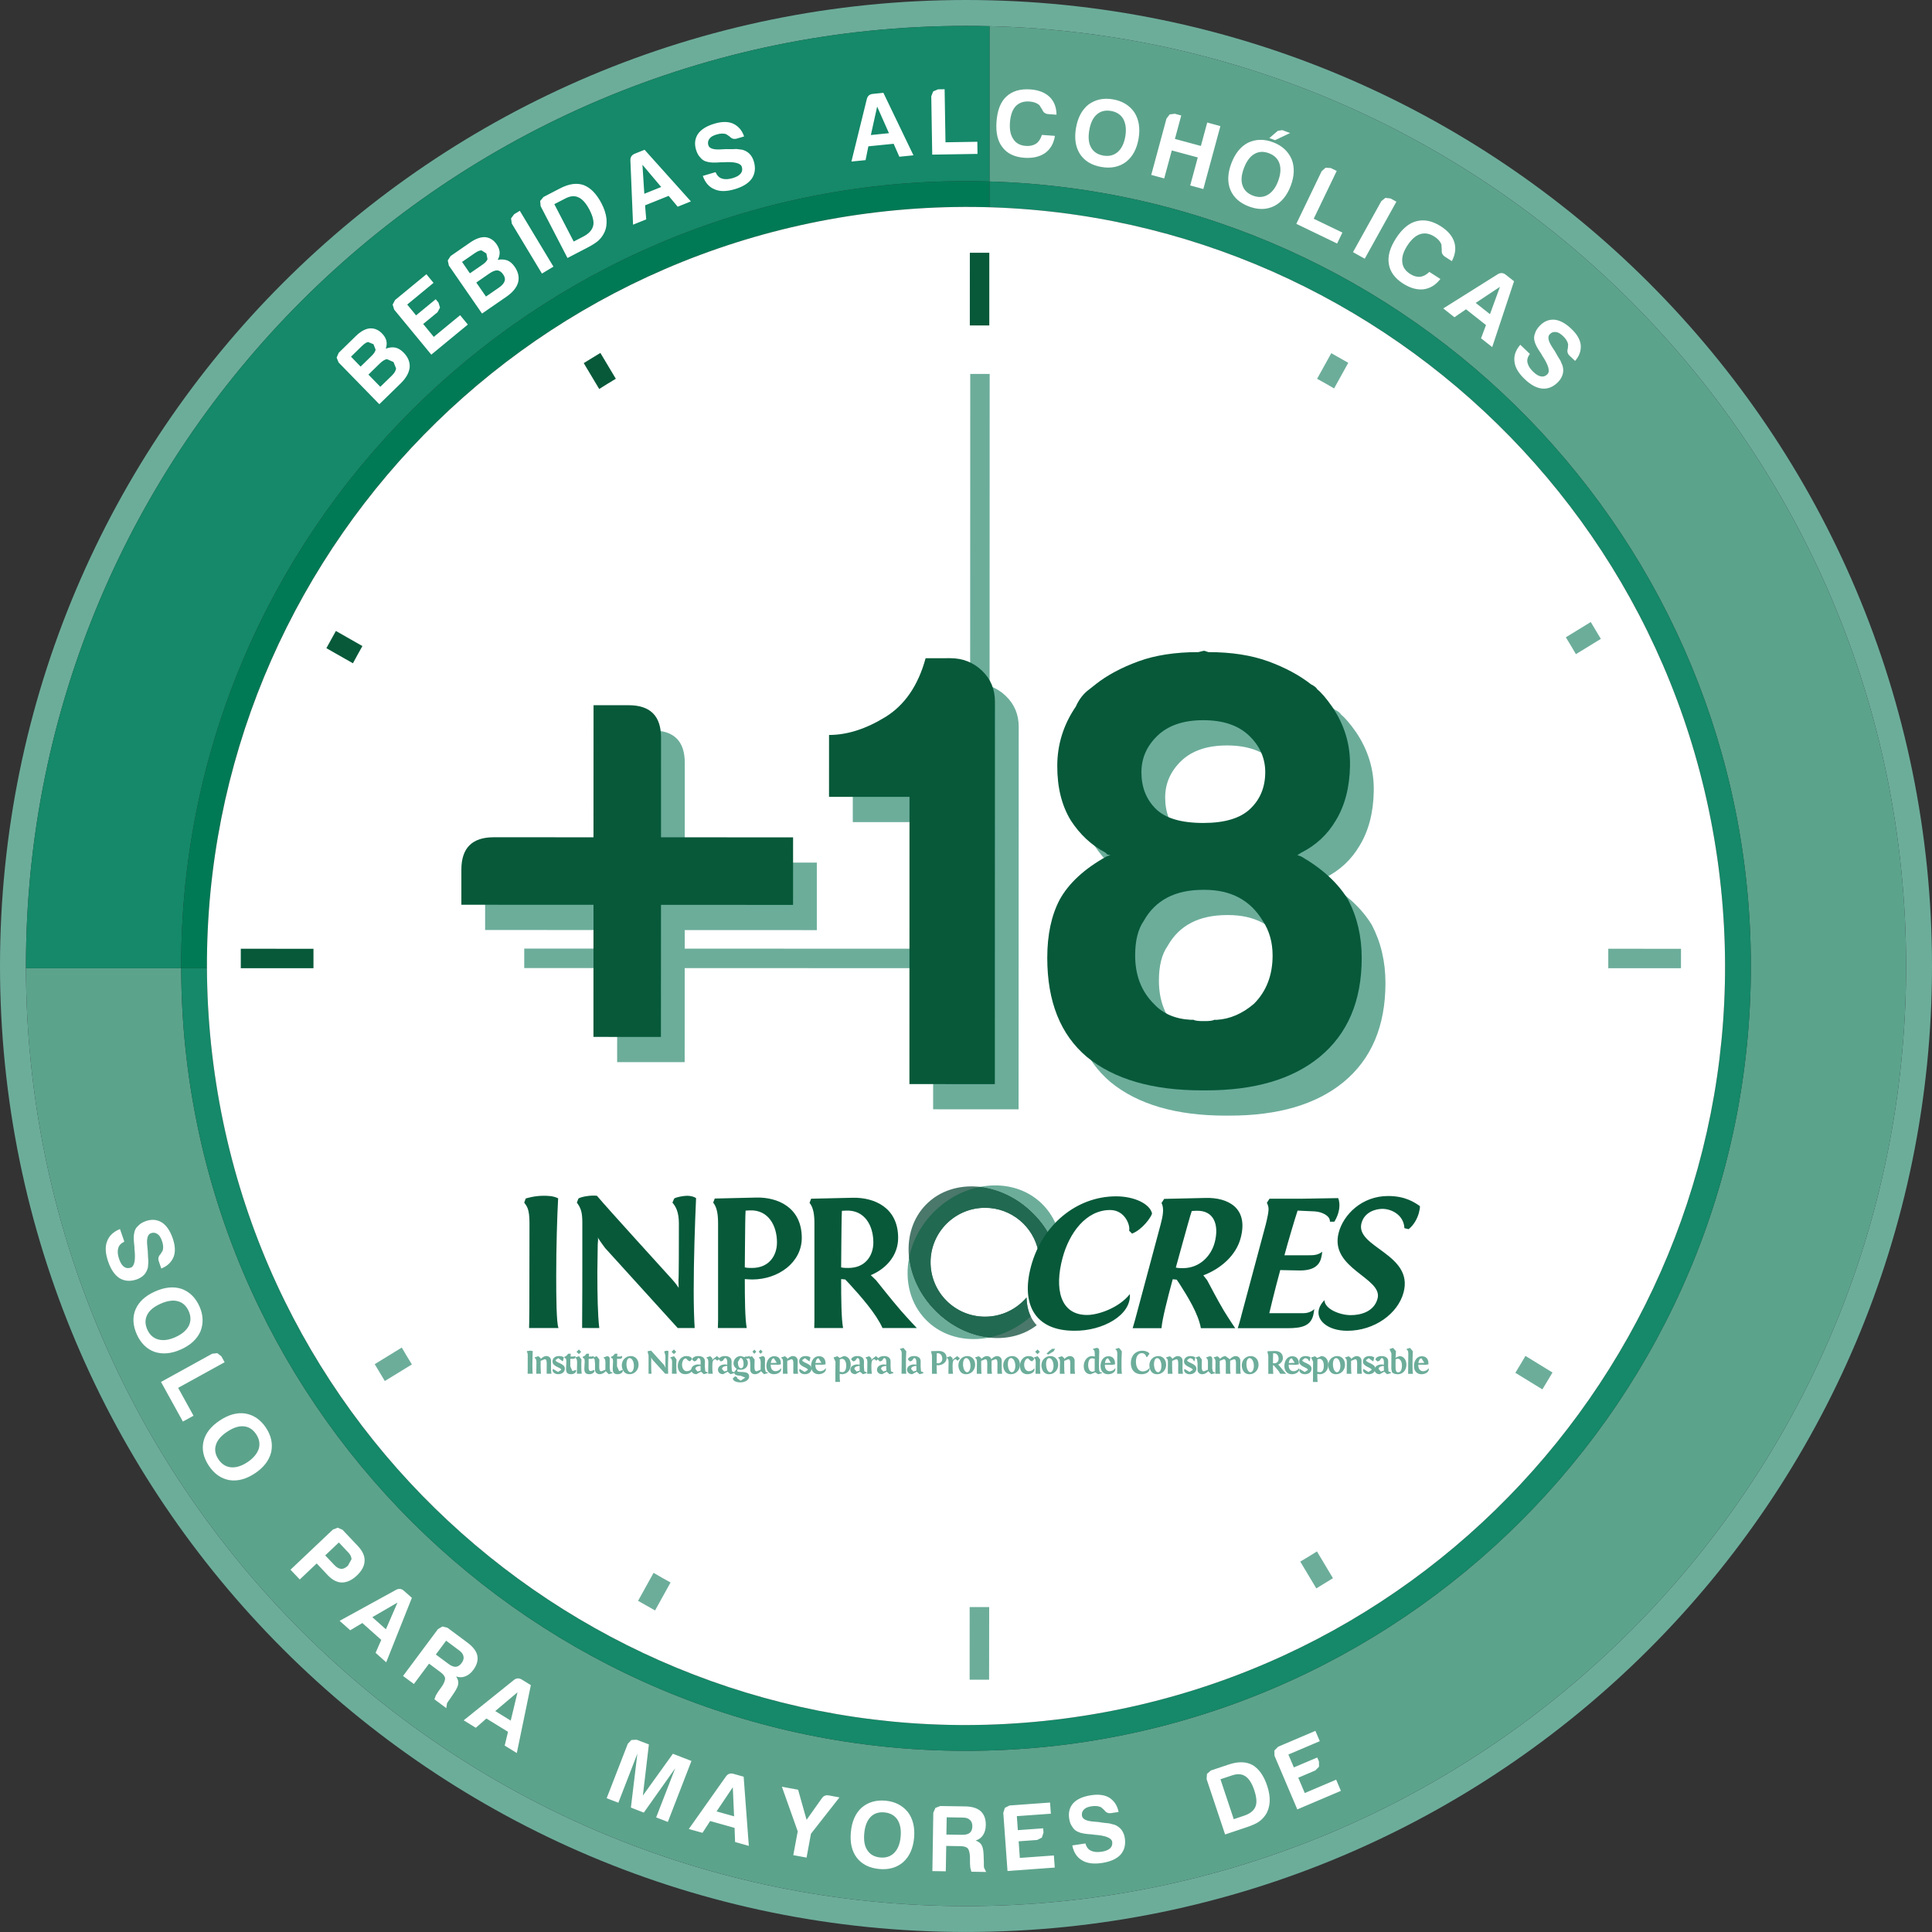 <svg xmlns="http://www.w3.org/2000/svg" width="400" height="399.995"><rect width="100%" height="100%" fill="#333333" stroke="none"/><path d="M5.368 199.997c0-107.5 87.135-194.64 194.63-194.64 107.5 0 194.64 87.14 194.64 194.64 0 107.5-87.14 194.64-194.64 194.64-107.495 0-194.63-87.14-194.63-194.64M199.998 0C89.552 0 0 89.543 0 199.997c0 110.455 89.553 199.998 199.997 199.998C310.452 399.995 400 310.452 400 199.997 400 89.543 310.452 0 199.997 0" fill="#6cad9a"/><path d="M199.997 5.358c1.635 0 3.253.02 4.872.064v32.153c87.492 2.578 157.63 74.313 157.63 162.423 0 89.74-72.753 162.493-162.503 162.493-89.586 0-162.242-72.507-162.487-162.034H5.373l-.005-.458c0 107.494 87.135 194.635 194.63 194.635 107.498 0 194.64-87.14 194.64-194.635 0-107.5-87.142-194.64-194.64-194.64" fill="#5ca38c"/><path d="M199.997 5.358c-107.494 0-194.63 87.14-194.63 194.64l.005.458H37.51c-.005-.154-.005-.303-.005-.458 0-89.745 72.757-162.497 162.492-162.497 1.635 0 3.253.028 4.872.075V5.422c-1.62-.043-3.238-.064-4.873-.064" fill="#158969"/><path d="M204.87 37.573v5.336c75.717 2.262 140.78 59.15 150.94 136.68 11.263 86.05-49.353 164.947-135.402 176.215-6.928.906-13.803 1.348-20.603 1.348-77.71 0-145.255-57.624-155.613-136.75-.878-6.7-1.32-13.362-1.347-19.95H37.51c.244 89.533 72.9 162.04 162.486 162.04 89.75 0 162.503-72.752 162.503-162.497 0-88.11-70.14-159.84-157.63-162.423" fill="#158969"/><path d="M199.997 37.502c-89.735 0-162.492 72.752-162.492 162.497 0 .15 0 .303.005.452h5.335c-.324-77.982 57.4-145.872 136.75-156.262 6.93-.905 13.804-1.347 20.604-1.347 1.564 0 3.114.02 4.67.07V37.57c-1.62-.047-3.24-.068-4.874-.068" fill="#007a55"/><path d="M44.194 220.403c11.262 86.05 90.16 146.67 176.215 135.403 86.048-11.268 146.664-90.166 135.402-176.215-11.28-86.05-90.166-146.67-176.215-135.402-86.05 11.273-146.67 90.165-135.403 176.215" fill="#fff"/><path d="M200.796 52.333l-.005 15.044h4.032V52.333h-4.026z" fill="#07593a"/><path d="M332.977 200.464h15.05v-4.025l-15.05-.013v4.037z" fill="#6cad9a"/><path d="M49.852 200.464H64.9v-4.025l-15.048-.013v4.037z" fill="#07593a"/><path d="M200.758 332.727l-.005 15.038h4.03l.017-15.038h-4.042z" fill="#6cad9a"/><path d="M124.3 73.067l-3.445 2.11 3.205 5.36c1.135-.728 2.285-1.43 3.44-2.118l-3.2-5.353z" fill="#07593a"/><path d="M315.83 280.728c-.682 1.177-1.38 2.338-2.093 3.493l5.596 3.436 2.093-3.493-5.597-3.435zM200.84 198.442h4.03l.032-121.02-4.025-.005-.038 121.025z" fill="#6cad9a"/><path d="M108.538 200.426l96.332.027v-4.03l-96.332-.028v4.03z" fill="#6cad9a"/><path d="M212.534 268.627c-2.07 2.428-5.15 3.977-8.59 3.977-6.23 0-11.283-5.048-11.283-11.268 0-6.225 5.06-11.273 11.285-11.273 5.47 0 10.032 3.903 11.05 9.08.665-1.236 1.437-2.38 2.305-3.42-.868-1.597-1.99-3.12-3.376-4.504-6.63-6.637-16.534-7.483-22.126-1.897-5.58 5.586-4.73 15.485 1.9 22.12 6.184 6.188 15.215 7.344 20.945 2.94-1.352-1.438-2.05-3.403-2.11-5.756" fill="#4a786a"/><path d="M109.26 280.63c0-.54-.095-.62-.196-.747l.064-.15.623-.1.55.09c-.038.618-.07 1.78-.07 2.796 0 .745.005 1.735.08 1.9h-1.07c.015-.234.02-.516.02-3.79M113.202 284.42l-.02-.224c0-.56.01-1.272.01-1.832.005-.65-.08-.953-.42-.953l-.842.342c0 .31-.01 1.39.027 2.114l.048.554h-.98l.005-.218.032-2.19c.005-.787-.362-.85-.362-.85v-.13l.76-.25.475.406-.005.197c.26-.267.67-.634 1.183-.634.59 0 .963.427.974.933 0 1.13-.043 1.853.075 2.732l-.96.005zM116.42 281.794l-.83-.612-.57.41c0 .57 1.923.67 1.923 1.746 0 .757-.6 1.172-1.39 1.172-.65 0-1.15-.405-1.15-.83l.08-.272 1.044.64.67-.427c.006-.543-1.81-.628-1.81-1.74 0-.688.543-1.13 1.348-1.13.505 0 .825.16 1.006.267l-.196.81-.123-.033zM118.106 280.858h.65l.373-.112.02.165c0 .214-.1.427-.602.427l-.468-.016v1.583l.442.97.735-.257c.19.458-.384.895-1.012.895-.89 0-1.055-.43-1.055-1.155 0-.516.07-1.054.075-1.528l-.07-.49-.345-.255.037-.208c.02 0 .383-.016.724-.597l.57-.005-.074.586z" fill="#6cad9a"/><path d="M120.43 284.42h-.99l.043-2.407c-.005-.788-.356-.852-.356-.852l-.005-.127.76-.25.507.67-.033.736v.69c0 .544.01 1.04.075 1.54m-.576-5.027l.47.49-.47.468-.49-.467.49-.49zM121.893 280.858h.655l.367-.112.027.17c0 .208-.102.42-.602.42l-.47-.02v1.587c0 .404-.036.97.45.97l.733-.25c.187.45-.388.893-1.022.888-.872 0-1.048-.43-1.048-1.155 0-.516.074-1.054.074-1.528l-.063-.49-.352-.25.033-.213c.027 0 .39-.016.73-.597h.57l-.08.58z" fill="#6cad9a"/><path d="M123.198 282.293l-.1-.863-.268-.27v-.124l.72-.25.537.687c0 .437-.027.9-.027 1.385 0 .564.027 1.054.448 1.054l.825-.33c0-.272.016-.82.016-1.523-.006-.688-.208-.848-.363-.9v-.124l.698-.25c.49 0 .56.32.56.65 0 .15-.012.303-.012 1.895l.15.694.403.122v.155l-.756.214-.623-.634c-.245.33-.708.628-1.262.628-.57.006-.948-.415-.953-.857 0-.324.005-.44.005-1.357M127.764 280.858h.655l.377-.112.016.17c0 .208-.1.42-.602.427l-.462-.022v1.583l.442.97.73-.25c.196.45-.38.888-1.018.893-.873-.005-1.044-.436-1.044-1.16 0-.522.07-1.055.07-1.53l-.064-.49-.352-.25.032-.212c.027 0 .394-.016.735-.597h.564l-.08.58z" fill="#6cad9a"/><path d="M128.736 282.688c0-1.086.783-1.933 1.858-1.933.836-.005 1.614.602 1.614 1.81 0 1.023-.767 1.95-1.853 1.944-1.582 0-1.62-1.705-1.62-1.822m.965-.287c0 .927.357 1.705.84 1.705.385 0 .704-.554.704-1.32.005-.9-.41-1.61-.905-1.61-.46 0-.64.725-.64 1.226M137.77 280.64l-.23-.757.07-.143.468-.102.314.086c-.037.937-.085 2.242-.085 3.35 0 .537.01 1.01.032 1.346h-.614l-2.62-2.89-.292-.475.02.35-.015.98c0 .837.015 1.593.073 2.035h-.617v-.117c.005-.91.005-1.832.005-2.513v-1.177l-.196-.73.053-.15.67-.095 2.722 3.02.28.548-.052-.543s.01.203.01-2.023M140.104 284.42h-.985l.03-2.402c0-.793-.35-.857-.35-.857l-.006-.127.767-.25.502.676-.037.734v.692c0 .538.005 1.04.08 1.534m-.58-5.027l.478.49-.48.468-.484-.467.484-.49zM142.086 280.754c.644 0 1.187.245 1.187.67l-.442.438-.33-.155-.494-.468c-.49 0-.8.664-.8 1.32 0 .654.347 1.33.965 1.33.326 0 .794-.106 1.14-.628l.048.24c0 .58-.676 1.006-1.49 1.006-.842.006-1.54-.527-1.54-1.725 0-1.113.762-2.034 1.758-2.03" fill="#6cad9a"/><path d="M146.505 284.145v.154l-.788.207-.59-.506-.938.512c-.746-.005-1.07-.474-1.07-.927 0-.692.69-1.097 1.495-1.097l.426.06.017-.438c0-.51-.074-.942-.506-.942l-.43.56-.394.148-.416-.373c0-.458.634-.75 1.24-.75.843 0 1.396.372 1.402 1.102-.005.27-.022.5-.022 1.05l.086 1.005.49.235zm-2.54-.703l.474.522.617-.203-.016-.963c-.308.016-1.085.096-1.075.645M146.615 284.42c0-.415.032-1.443.037-2.402 0-.708-.27-.825-.367-.857v-.127l.756-.25.443.426-.037.334.974-.788.586.48-.463.463-.07-.012-.33-.277c-.585 0-.665.656-.665 1.36 0 .665.005 1.107.096 1.65h-.96z" fill="#6cad9a"/><path d="M152.03 284.145v.154l-.79.212-.596-.51-.926.51c-.746-.005-1.07-.474-1.07-.927 0-.697.686-1.097 1.48-1.097l.436.06.012-.443c0-.506-.08-.937-.506-.937l-.432.56-.394.148-.41-.373c0-.458.623-.75 1.236-.75.846 0 1.395.372 1.395 1.102 0 .27-.01.5-.01 1.05l.08 1.005.494.235zm-2.547-.703l.48.522.612-.203-.01-.963c-.315.016-1.082.096-1.082.645" fill="#6cad9a"/><path d="M155.102 284.992c0 .767-.92 1.215-1.8 1.215-.815 0-1.576-.277-1.576-.837l.48-.42.42.202-.027.192.745.516.958-.644-.926-.373c-.655-.032-1.38-.128-1.38-.74l.538-.703c-.34-.197-.665-.602-.665-1.15 0-.8.617-1.496 1.523-1.496l.772.244.143-.138h.544l.362-.144.058.245-.452.363-.304-.07-.096-.015c.107.1.42.43.42.92 0 .94-.74 1.445-1.517 1.445l-.585-.08-.112.25c0 .644 2.476-.266 2.476 1.22m-2.333-3.01c0 .762.24 1.3.665 1.295.282 0 .522-.32.517-.826.005-.777-.235-1.315-.666-1.315l-.517.847z" fill="#6cad9a"/><path d="M155.34 282.293l-.105-.863-.256-.27v-.124l.712-.25.544.687c0 .442-.032.905-.032 1.39 0 .564.032 1.05.447 1.05l.826-.33c0-.273.016-.82.016-1.524 0-.688-.202-.848-.356-.9v-.124l.697-.25c.49 0 .56.32.56.65 0 .15-.022.303-.022 1.895l.16.694.406.122v.155l-.757.214-.634-.623c-.245.32-.703.624-1.257.624-.57 0-.944-.416-.954-.858 0-.33.005-.447.005-1.363m.842-2.008l-.394-.426.394-.437.394.436-.394.425zm1.294.006l-.394-.43.394-.442.4.44-.4.433z" fill="#6cad9a"/><path d="M161.608 282.485l-.474.064-1.57-.017.015.26c.015.73.52 1.103.957 1.098.33 0 .83-.12 1.183-.643.207.772-.67 1.267-1.486 1.267-.81 0-1.545-.495-1.56-1.7 0-1.127.628-2.027 1.597-2.027 1.343 0 1.402 1.16 1.402 1.507v.16l-.064.03zm-2.03-.287l1.247-.043-.597-.937c-.394 0-.56.463-.65.98M164.265 284.42l-.027-.224c0-.554.022-1.262.022-1.832.005-.644-.09-.953-.426-.953l-.842.342c0 .32-.01 1.395.02 2.114l.06.554h-.99l.016-.218.02-2.184c.012-.793-.36-.857-.36-.857v-.127l.76-.25.49.41-.016.197c.266-.266.666-.634 1.177-.634.6.006.968.42.984.927 0 1.13-.053 1.858.075 2.737h-.965zM167.484 281.8l-.836-.614-.56.41c0 .565 1.923.67 1.923 1.747 0 .75-.606 1.172-1.4 1.172-.65 0-1.144-.41-1.144-.83l.085-.278 1.045.644.665-.425c0-.548-1.805-.633-1.805-1.74 0-.693.538-1.125 1.337-1.13.51 0 .825.165 1.006.266l-.19.805-.124-.026z" fill="#6cad9a"/><path d="M170.854 282.485l-.474.064-1.566-.017.01.26c.023.736.53 1.103.97 1.103.33 0 .83-.127 1.178-.65.202.773-.682 1.268-1.486 1.268-.804 0-1.545-.495-1.56-1.7.005-1.127.628-2.022 1.597-2.027 1.342.005 1.4 1.16 1.4 1.507v.16l-.07.03zm-2.03-.287l1.247-.043-.59-.937c-.394 0-.56.463-.655.98M172.94 286.115l.015-.868-.005-.745c0-1.4.027-2.588.027-2.588l-.357-.75v-.13l.745-.244.485.357.83-.39c.736-.004 1.455.587 1.455 1.8 0 .954-.613 1.956-1.795 1.956l-.49-.06c.01.64 0 1.183.08 1.662h-.99zm.936-4.69c-.016.58-.026 1.293-.026 2.198l.01.394.555.075c.633 0 .788-.815.788-1.342 0-.88-.373-1.422-.884-1.422l-.443.096z" fill="#6cad9a"/><path d="M179.44 284.145v.154l-.79.212-.595-.51-.937.51c-.74 0-1.065-.474-1.065-.927 0-.692.692-1.097 1.49-1.097l.432.06.01-.438c0-.51-.073-.937-.505-.937l-.43.554-.395.15-.415-.374c0-.458.633-.745 1.24-.75.842.005 1.396.372 1.396 1.102 0 .277-.012.5-.012 1.05l.08 1.01.496.23zm-2.55-.703l.478.522.618-.203-.01-.963c-.32.016-1.088.096-1.088.645M179.54 284.42c0-.415.04-1.438.04-2.402 0-.708-.27-.825-.36-.852v-.133l.755-.245.448.42-.048.33.974-.782.58.485-.458.46-.075-.007-.325-.282c-.58 0-.66.66-.66 1.36 0 .665.01 1.107.09 1.65h-.963z" fill="#6cad9a"/><path d="M184.957 284.15v.148l-.788.214-.592-.512-.932.512c-.75 0-1.075-.474-1.075-.927 0-.692.693-1.097 1.486-1.097l.437.06.01-.438c0-.51-.073-.937-.5-.937l-.43.56-.4.143-.415-.373c0-.458.633-.746 1.246-.746.836 0 1.384.368 1.384 1.097 0 .277-.005.506-.005 1.05l.086 1.01.488.235zm-2.55-.71l.484.523.614-.202-.012-.963c-.308.016-1.086.096-1.086.644M186.652 284.42c.022-.72.027-1.374.027-2.002 0-1.24.01-2.21.01-2.21 0-.512-.197-.767-.356-.804v-.134l.713-.213.586.71-.02.494c-.033.47-.044 1.178-.044 1.854 0 .996-.017 1.667.074 2.306h-.99zM191.182 284.15v.148l-.788.22-.59-.518-.938.512c-.74 0-1.07-.474-1.07-.927 0-.692.692-1.097 1.49-1.097l.437.06.005-.438c0-.51-.075-.943-.506-.937l-.426.56-.4.143-.404-.373c0-.458.628-.75 1.23-.75.847.004 1.406.372 1.395 1.1.012.278-.01.502-.01 1.05l.08 1.012.494.234zm-2.54-.71l.474.523.612-.197-.005-.97c-.314.017-1.08.097-1.08.645M192.95 284.425l.005-.277v-3.493l-.17-.772.053-.144 1.512-.038c.75-.016 1.635.35 1.635 1.464.005.88-.84 1.502-1.795 1.502l-.266-.016c0 .703.01 1.454.07 1.773h-1.044zm.975-2.194l.26.023c.618 0 .906-.448.906-.927 0-.596-.308-1.193-.995-1.156l-.14.006c-.01.207-.01.697-.02 1.198l-.01.857zM196.357 284.425c0-.42.037-1.443.037-2.407 0-.708-.266-.825-.362-.852v-.133l.756-.245.442.42-.043.336.975-.782.59.48-.457.457-.075-.007-.33-.282c-.586 0-.665.66-.665 1.364 0 .66.005 1.103.095 1.65h-.963zM198.426 282.693c0-1.09.777-1.938 1.853-1.933.835 0 1.613.597 1.613 1.81 0 1.023-.757 1.95-1.854 1.95-1.582 0-1.614-1.715-1.614-1.827m.958-.287c0 .927.357 1.704.847 1.704.38 0 .7-.554.7-1.32 0-.906-.406-1.614-.9-1.614-.465.005-.646.724-.646 1.23M204.412 284.425l-.02-.223c0-.56.015-1.268.015-1.838.005-.644-.09-.947-.426-.947l-.835.34c0 .315-.016 1.396.02 2.114l.054.555h-.99l.004-.223.032-2.184c.01-.788-.363-.852-.363-.852v-.133l.762-.245.49.4-.01.197c.26-.272.66-.623 1.17-.623.485 0 .826.27.937.65.203-.267.693-.65 1.177-.65.585 0 .963.42.974.92 0 1.13-.043 1.865.074 2.743h-.953l-.027-.23c0-.553.016-1.26.016-1.825.012-.65-.085-.953-.42-.96l-.794.305c0 1.113-.048 1.832.075 2.71h-.964zM207.703 282.693c-.005-1.09.778-1.933 1.86-1.933.835 0 1.607.602 1.607 1.81 0 1.023-.756 1.95-1.853 1.945-1.582.005-1.614-1.704-1.614-1.822m.964-.287c-.005.927.357 1.704.836 1.704.384 0 .71-.554.71-1.32 0-.906-.41-1.61-.907-1.614-.463.005-.644.724-.64 1.23" fill="#6cad9a"/><path d="M212.925 280.76c.644 0 1.187.244 1.187.67l-.447.43-.33-.148-.485-.47c-.495 0-.81.667-.81 1.322 0 .66.347 1.33.96 1.33.33 0 .798-.105 1.15-.632l.042.25c0 .575-.68 1.006-1.486 1.006-.846 0-1.54-.537-1.54-1.73 0-1.113.758-2.03 1.76-2.03" fill="#6cad9a"/><path d="M215.39 284.425h-.99l.037-2.4c0-.795-.352-.86-.352-.86l-.005-.127.756-.25.51.67-.036.74v.688c0 .538.005 1.04.08 1.54m-.58-5.028l.48.485-.475.48-.495-.48.49-.485zM215.613 282.693c0-1.09.778-1.933 1.86-1.933.835 0 1.612.602 1.612 1.81 0 1.023-.76 1.95-1.858 1.95-1.576 0-1.614-1.71-1.614-1.827m.964-.287c0 .927.357 1.704.847 1.704.378 0 .698-.554.698-1.32 0-.9-.405-1.61-.906-1.61-.458 0-.64.72-.64 1.226m1.29-3.158l-.58.42-.63.62.406.148 1.07-.655.314-.532h-.58zM221.604 284.425l-.026-.23c0-.553.01-1.26.01-1.825.017-.65-.08-.953-.415-.953l-.84.34c0 .315-.017 1.396.02 2.114l.06.555h-.992l.006-.223.032-2.184c.012-.788-.362-.852-.362-.852v-.128l.762-.25.484.41-.01.197c.26-.27.665-.633 1.17-.633.602 0 .97.42.99.926 0 1.13-.052 1.86.076 2.737h-.964zM228.14 284.305l-.782.213-.596-.388-.948.388c-.724 0-1.438-.48-1.438-1.693 0-.953.602-2.06 1.757-2.06l.538.095c-.015-.88.012-1.33-.377-1.46v-.127l.708-.208c.385 0 .587.112.587.757v.09c0 .213-.06 1.4-.06 2.556 0 1.422.044 1.672.614 1.683v.155zm-1.5-.426l.004-.81v-1.757l-.57-.09c-.612 0-.782.82-.782 1.362 0 .91.372 1.422.884 1.422l.463-.128z" fill="#6cad9a"/><path d="M230.788 282.49l-.474.07-1.56-.02.005.26c.015.73.526 1.096.968 1.096.325 0 .83-.122 1.182-.65.197.778-.676 1.273-1.49 1.273-.805 0-1.545-.5-1.56-1.7.004-1.128.627-2.028 1.596-2.023 1.337-.005 1.4 1.15 1.4 1.497l-.004.16-.064.037zm-2.03-.292l1.242-.038-.586-.937c-.394 0-.554.458-.655.975M231.287 284.425c.02-.72.027-1.38.027-2.007 0-1.24.01-2.21.01-2.21 0-.506-.196-.762-.356-.804v-.128l.714-.213.585.708-.02.49c-.027.47-.05 1.183-.05 1.854 0 1-.01 1.667.087 2.31h-.996zM234.127 282.19c0-1.492.953-2.536 2.396-2.536.666 0 1.3.277 1.465.63l-.528.718-.138-.1c0-.188-.346-.752-.89-.752-.873 0-1.25.84-1.25 1.736-.006 1.113.468 2.06 1.437 2.055.414.007 1.096-.254 1.352-.75.26.772-.64 1.342-1.662 1.326-1.422 0-2.183-.948-2.183-2.327" fill="#6cad9a"/><path d="M237.965 282.693c-.005-1.086.777-1.933 1.853-1.933.836 0 1.613.602 1.613 1.816 0 1.023-.76 1.944-1.857 1.944-1.582 0-1.614-1.71-1.608-1.827m.953-.287c0 .927.362 1.704.847 1.704.378 0 .697-.554.697-1.315 0-.906-.41-1.614-.9-1.614-.463 0-.644.72-.644 1.226M243.945 284.425l-.02-.223c0-.56.015-1.268.015-1.827.005-.65-.09-.958-.42-.958l-.842.34c.005.315-.016 1.396.02 2.114l.054.555-.985.006.01-.223.033-2.183c.005-.794-.373-.858-.373-.858v-.128l.773-.244.48.404-.006.197c.26-.27.655-.633 1.166-.633.602 0 .975.42.99.926 0 1.13-.058 1.86.07 2.737h-.964zM247.174 281.804c-.16-.484-.57-.612-.84-.612l-.56.41c0 .564 1.917.665 1.922 1.746-.005.757-.607 1.172-1.4 1.172-.65 0-1.14-.41-1.14-.83l.074-.278 1.044.64.666-.42c0-.55-1.805-.635-1.805-1.743 0-.693.537-1.13 1.342-1.13.51 0 .83.16 1 .267l-.18.804-.123-.026zM247.944 282.293l-.106-.857-.26-.272v-.122l.718-.25.537.686c0 .437-.026.906-.032 1.385 0 .57.04 1.054.46 1.054l.825-.33c0-.272.01-.82.01-1.523 0-.687-.207-.847-.356-.9v-.122l.697-.245c.49 0 .554.31.554.65 0 .143-.01.298-.01 1.89l.154.692.405.122v.154l-.763.213-.628-.63c-.24.325-.704.63-1.263.63-.56 0-.943-.416-.948-.864 0-.325.004-.442.004-1.363M253.805 284.425l-.016-.223c0-.56.01-1.268.01-1.827.005-.65-.085-.958-.426-.958l-.836.34c0 .315-.016 1.396.02 2.114l.055.56h-.986v-.223l.032-2.183c.015-.794-.352-.858-.352-.858l-.01-.128.766-.245.48.4-.006.197c.255-.272.66-.628 1.177-.628l.926.655c.21-.272.688-.655 1.184-.655.585 0 .963.42.974.926 0 1.13-.043 1.86.07 2.743h-.954l-.02-.228c0-.56.015-1.268.004-1.827.016-.655-.075-.958-.416-.958l-.788.298c0 1.118-.053 1.837.075 2.71h-.965zM257.096 282.7c0-1.093.773-1.94 1.86-1.94.835 0 1.607.602 1.612 1.816-.005 1.023-.76 1.944-1.858 1.944-1.582 0-1.614-1.71-1.614-1.82m.96-.29c0 .923.356 1.7.846 1.7.378 0 .697-.554.697-1.32.004-.9-.405-1.61-.9-1.61-.464 0-.645.725-.645 1.23M262.583 284.43l.005-.282v-3.477l-.176-.77.06-.15 1.51-.038c.752-.01 1.63.347 1.63 1.454 0 .623-.415 1.113-.984 1.348l.186.18.89 1.087.585.65-1.236-.005c-.235-.522-.79-1.14-1.215-1.608l-.14-.144-.143-.016c0 .703.01 1.45.064 1.774h-1.037zm.974-2.2l.256.028c.618 0 .91-.447.91-.932 0-.596-.308-1.182-.995-1.145l-.144.006c-.016.203-.016.693-.02 1.188l-.006.857z" fill="#6cad9a"/><path d="M268.844 282.49l-.474.07-1.57-.02.015.26c.016.73.522 1.096.96 1.096.334.006.84-.117 1.186-.644.204.772-.67 1.267-1.484 1.267-.81 0-1.545-.496-1.56-1.694 0-1.134.623-2.03 1.592-2.03 1.342 0 1.4 1.15 1.4 1.498v.165l-.064.03zm-2.03-.287l1.248-.043-.597-.93c-.394 0-.56.45-.65.973" fill="#6cad9a"/><path d="M271.013 281.804c-.155-.484-.565-.612-.836-.612l-.56.41c0 .564 1.923.67 1.923 1.746 0 .757-.607 1.172-1.4 1.172-.65 0-1.146-.41-1.135-.83l.075-.278 1.043.645.666-.42c0-.55-1.812-.64-1.806-1.748 0-.693.538-1.13 1.336-1.13.512 0 .826.166 1.007.267l-.187.804-.127-.026zM271.824 286.12l.022-.867v-.746c0-1.4.016-2.588.016-2.588l-.363-.752v-.127l.75-.244.485.356.836-.394c.725 0 1.44.586 1.44 1.806 0 .953-.608 1.954-1.785 1.954l-.49-.06c.005.64 0 1.184.074 1.663h-.986zm.937-4.69c-.02.58-.025 1.293-.025 2.2l.005.393.56.074c.633 0 .787-.82.782-1.342.005-.878-.368-1.422-.884-1.427l-.437.1z" fill="#6cad9a"/><path d="M275 282.7c0-1.093.784-1.94 1.865-1.94.83.006 1.608.608 1.608 1.816 0 1.023-.756 1.944-1.853 1.944-1.58 0-1.62-1.71-1.62-1.82m.965-.29c0 .923.357 1.7.84 1.705.385-.005.704-.56.704-1.32 0-.9-.405-1.614-.9-1.614-.464 0-.645.725-.645 1.23M280.992 284.43l-.02-.228c0-.554.015-1.268.015-1.827.005-.65-.086-.958-.42-.958l-.837.34c-.01.32-.02 1.396.016 2.114l.053.56h-.986l.01-.218.023-2.188c.01-.794-.363-.852-.363-.852v-.128l.762-.25.485.404v.197c.256-.266.66-.633 1.172-.633.596.005.964.42.985.93 0 1.125-.058 1.855.07 2.74h-.964zM284.21 281.804l-.835-.612-.56.41c0 .564 1.923.67 1.923 1.746 0 .757-.607 1.172-1.4 1.172-.65 0-1.134-.41-1.134-.83l.08-.278 1.033.645.67-.42c0-.55-1.8-.64-1.8-1.742 0-.698.533-1.13 1.337-1.135.506 0 .82.166 1 .267l-.185.804-.13-.026z" fill="#6cad9a"/><path d="M287.97 284.155v.154l-.787.207-.59-.51-.933.51c-.745 0-1.07-.474-1.07-.927 0-.687.687-1.097 1.48-1.097l.437.06.02-.443c0-.506-.084-.937-.515-.937l-.432.564-.394.144-.41-.372c.005-.458.628-.745 1.236-.745.846 0 1.4.367 1.4 1.097 0 .276-.016.5-.016 1.043l.08 1.017.495.235zm-2.544-.71l.474.523.628-.202-.02-.96c-.31.012-1.082.092-1.082.64M288.06 283.406c-.005-1.922.026-3.243.016-3.2l-.357-.805v-.116l.702-.213.596.667c-.042.948-.053 1.225-.1 1.353l.824-.325c.72 0 1.438.58 1.438 1.8 0 .953-.607 1.954-1.79 1.954-.558 0-1.06-.177-1.208-.48l-.122-.634zm.884-1.98c0 .52-.005.963-.012 1.346 0 .884.075 1.364.533 1.364.634 0 .788-.83.8-1.358 0-.895-.374-1.48-.896-1.48l-.427.127zM291.54 284.43c.015-.724.025-1.38.015-2.007.01-1.246.02-2.215.02-2.215 0-.506-.196-.762-.356-.8v-.127l.713-.212.58.703-.016.496c-.027.464-.048 1.177-.048 1.86 0 .99-.012 1.66.084 2.305h-.995zM295.683 282.49l-.474.07-1.566-.02.005.26c.02.73.536 1.102.962 1.102.336 0 .837-.123 1.183-.65.202.772-.666 1.267-1.486 1.267-.81 0-1.545-.496-1.556-1.694 0-1.13.623-2.03 1.592-2.03 1.347 0 1.4 1.157 1.4 1.503v.164l-.063.027zm-2.034-.287l1.25-.043-.596-.93c-.394 0-.554.457-.655.973" fill="#6cad9a"/><path d="M109.625 253.264c0-3.067-.575-3.55-1.092-4.28l.314-.848s1.747-.564 3.595-.564c.932 0 2.03 0 3.115.522-.202 3.514-.4 10.14-.4 15.997 0 4.282.038 9.932.48 10.864l-6.097-.005c.042-1.333.085-2.94.085-21.686M140.557 253.31c0-2.384-.645-3.52-1.337-4.323l.368-.846c.4-.287 1.9-.564 2.7-.57.73.006 1.464.208 1.826.49-.245 5.368-.49 12.845-.49 19.182-.005 3.067.08 5.815.202 7.71h-3.514l-15.028-16.56s-1.08-1.422-1.565-2.258c.222.394.036.926.036 1.533 0 1.976-.08 3.637-.08 5.656 0 4.76.08 9.09.4 11.63l-3.553-.006v-.644c.043-5.245.043-10.49.043-14.415v-6.742c0-2.146-.287-3.03-1.134-4.16l.33-.85c.56-.358 2.497-.72 3.83-.565 1.974 2.38 14.057 15.63 15.543 17.286.852.932 1.38 1.78 1.38 1.78s-.043-.89-.043-1.737c0 0 .085 1.133.085-11.59M148.628 274.955l.042-1.57V253.39c0-1.78-.16-3.35-1.012-4.405l.325-.842 8.648-.202c4.32-.084 9.368 1.982 9.368 8.36 0 5.044-4.814 8.596-10.26 8.602-.523-.006-1.008-.043-1.535-.08 0 4.03.043 8.312.4 10.133h-5.975zm5.575-12.556c.49.116 1.006.116 1.496.116 3.51 0 5.165-2.54 5.165-5.288.005-3.435-1.773-6.827-5.693-6.625l-.804.043c-.085 1.172-.085 4-.122 6.822l-.043 4.93zM168.582 274.955l.037-1.57V253.43c.004-1.773-.16-3.35-1.008-4.398l.32-.852 8.648-.197c4.32-.085 9.372 1.938 9.372 8.313 0 3.557-2.39 6.342-5.666 7.716l1.06 1.012c1.57 1.938 3.067 3.87 5.085 6.22 1.615 1.858 3.388 3.71 3.388 3.71h-7.104c-1.33-2.98-4.483-6.538-6.906-9.2l-.81-.853-.846-.08c0 4.043.037 8.32.404 10.135h-5.975zm5.57-12.557c.49.117 1.01.117 1.49.117 3.515.006 5.177-2.54 5.177-5.288 0-3.434-1.775-6.784-5.7-6.58l-.81.04c-.078 1.173-.078 3.958-.12 6.785l-.038 4.926z" fill="#07593a"/><path d="M212.54 268.793c.053 1.406.34 2.673.862 3.765-.52-1.092-.81-2.36-.862-3.765m-.005-.074c.005.01.005.025.005.036 0-.01 0-.027-.005-.037m-24.32-8.303c-.932 4.75.223 9.57 3.578 12.93 2.62 2.614 6.12 3.897 9.777 3.897 1.044 0 2.098-.1 3.147-.31-3.866-.435-7.822-2.288-11.017-5.49-3.196-3.2-5.054-7.156-5.485-11.027m26.865-1.427c-.01.016-.02.037-.032.053.01-.016.02-.037.032-.053m.06-.112c-.012.02-.028.048-.038.07.01-.022.026-.05.037-.07m-9.097-13.452c-1.033 0-2.082.102-3.126.31 3.86.436 7.813 2.29 11.008 5.484 1.384 1.385 2.508 2.908 3.376 4.505-.798.964-1.522 2.013-2.156 3.142 1.012-1.8 2.263-3.413 3.706-4.777-.644-1.762-1.65-3.386-3.03-4.766-2.614-2.614-6.113-3.898-9.777-3.898" fill="#6cad9a"/><path d="M202.914 245.733c-3.402.666-6.768 2.402-9.537 5.17-2.764 2.765-4.5 6.12-5.165 9.517.436 3.866 2.29 7.828 5.49 11.023 3.19 3.2 7.146 5.054 11.018 5.49 3.056-.6 6.086-2.066 8.68-4.372-.522-1.096-.81-2.358-.863-3.77v-.036-.037-.09c-2.07 2.427-5.15 3.977-8.595 3.977-6.23 0-11.278-5.048-11.278-11.268 0-6.225 5.053-11.274 11.278-11.274 5.474 0 10.038 3.904 11.05 9.08.02-.032.037-.07.06-.1.004-.017.015-.04.025-.055.01-.01.016-.026.02-.042.017-.02.028-.043.044-.07 0 0 0-.005.006-.005.628-1.13 1.353-2.183 2.157-3.147-.868-1.597-1.992-3.12-3.382-4.5-3.188-3.2-7.14-5.053-11.006-5.49" fill="#216951"/><path d="M213.455 262.188c2.285-8.52 9.378-14.5 17.616-14.5 3.84 0 7.014 1.582 7.45 3.557-.207.772-1.98 3.312-4.142 4.164l-.607-.608c.283-1.054-.83-4.28-3.935-4.28-5.016 0-8.483 4.802-9.85 9.93-1.716 6.38-.496 11.8 5.074 11.8 2.38 0 6.66-1.506 8.865-4.328.32 4.404-5.693 7.678-11.524 7.593-8.12 0-11.054-5.453-8.945-13.33M234.506 274.992l.453-1.57 5.35-19.955c.474-1.773.735-3.35.17-4.398l.55-.853 8.695-.197c4.34-.085 8.85 1.933 7.136 8.318-.94 3.552-4.078 6.337-7.72 7.71l.788 1.012c1.054 1.94 2.018 3.872 3.413 6.225 1.12 1.848 2.397 3.707 2.397 3.707h-7.11c-.526-2.988-2.725-6.54-4.434-9.208l-.576-.846-.825-.08c-1.086 4.036-2.19 8.318-2.316 10.134h-5.97zm8.936-12.557c.447.122.97.122 1.453.122 3.515 0 5.853-2.545 6.588-5.293.92-3.435.042-6.79-3.93-6.582l-.81.038c-.4 1.17-1.145 3.962-1.943 6.79l-1.358 4.925zM256.26 274.992c.463-1.41.835-2.95.835-2.95l4.958-18.495c.815-3.344.67-3.552.24-4.52l.548-.848h6.748l7.46-.123c.565 1.374.214 3.275-.782 4.883h-.92c.08-1.21-1.63-2.055-3.19-2.135l-3.505-.16c-.702 2.135-2.044 6.704-2.725 9.245h5.058c.884 0 1.848 0 2.775-.725-.064.522-.144.97-.25 1.374-.533 1.975-2.365 2.502-4.35 2.502-1.455 0-2.84-.085-4.096-.085-1.16 4.2-2.27 8.93-2.27 8.93h7.068c.564 0 1.54-.165 2.247-.847-.07.565-.133.927-.234 1.337-.565 2.093-2.285 2.62-5.272 2.615h-10.34zM273.077 271.04c.155-.602.538-1.252 1.135-1.86.037 1.86 3.253 3.11 5.43 3.105 2.025.006 4.836-.68 5.566-3.424 1.156-4.328-10.06-6.18-8.036-13.69.98-3.68 4.76-7.55 10.22-7.55 3.63 0 5.527 1.363 6.587 2.092.02.368-.07.852-.22 1.417-.277 1.01-.932 2.422-2.114 3.353l-.873-.197c-.144-2.795-2.727-4.004-4.543-4.004-1.49 0-3.732.68-4.345 2.945-1.352 5.053 10.863 6.347 8.707 14.372-1.156 4.33-5.96 7.923-11.652 7.923-3.994 0-6.496-2.14-5.863-4.484" fill="#07593a"/><path d="M193.194 229.67l.027-59.465h-16.66l.004-12.818c3.75.005 7.647-1.235 11.656-3.712 4.01-2.47 6.8-6.534 8.34-12.178h5.122c2.562.005 4.74.862 6.534 2.572 1.795 1.708 2.7 3.843 2.695 6.41l-.026 79.2-17.69-.01zM254.538 230.976h-.5l-.267.005c-10.25-.004-18.2-2.32-23.83-6.932-5.473-4.612-8.2-11.45-8.2-20.508 0-4.787.863-8.802 2.573-12.045 1.874-3.42 5.128-6.412 9.74-8.968l.766-.255-.635-.128-.394-.384c-2.896-1.54-5.287-3.76-7.172-6.667-1.885-3.078-2.822-6.837-2.817-11.278 0-4.447 1.295-8.547 3.857-12.307.676-1.54 1.62-2.732 2.822-3.59l.643-.51.634-.51c2.396-1.88 5.34-3.457 8.845-4.74 3.5-1.28 7.653-1.923 12.435-1.923l1.022-.25.255-.005.772.255c4.77.005 8.92.65 12.423 1.928 3.504 1.283 6.454 2.865 8.845 4.75.682.34 1.113.687 1.284 1.022.85.687 1.873 1.885 3.077 3.595 2.556 3.754 3.797 7.86 3.706 12.3-.085 4.453-1.065 8.207-2.95 11.28-1.71 2.907-4.1 5.122-7.173 6.66l-.778.513.773.255c4.446 2.567 7.68 5.56 9.74 8.98 1.874 3.588 2.816 7.608 2.81 12.044-.01 8.888-2.907 15.725-8.716 20.502-5.646 4.612-13.51 6.917-23.592 6.912m1.8-14.607h.26l.257-.006c2.726-.16 5.298-1.273 7.69-3.323 2.56-2.566 3.85-5.9 3.855-9.994-.005-2.737-.693-5.128-2.05-7.184-2.567-4.27-6.588-6.41-12.05-6.41h-.252c-5.815 0-9.915 2.14-12.306 6.405-1.204 1.715-1.8 4.1-1.8 7.178 0 4.095 1.278 7.434 3.84 10 1.88 2.05 4.44 3.16 7.69 3.334h.255l.26-.006c.336.17.927.26 1.79.267l.26-.004h.512c.846.005 1.442-.086 1.788-.256m-2.28-62.033c-4.105-.005-7.263 1.07-9.488 3.2-2.22 2.136-3.33 4.66-3.33 7.568-.004 3.067.97 5.59 2.94 7.56 1.96 1.966 5.25 2.952 9.874 2.952 4.43 0 7.684-.98 9.73-2.95 2.06-1.96 3.082-4.49 3.082-7.557 0-2.908-1.113-5.432-3.328-7.567-2.22-2.13-5.384-3.206-9.48-3.206M100.44 192.545v-7.29c.006-4.457 2.227-6.688 6.684-6.688l20.673.01.005-27.344h7.295c4.452 0 6.678 2.232 6.678 6.69l-.01 20.66 27.35.005v13.984l-27.35-.01-.013 27.344h-13.978l.01-27.35-27.344-.012z" fill="#6cad9a"/><path d="M188.286 224.45l.016-59.467-16.663-.005.004-12.812c3.754 0 7.647-1.24 11.657-3.712 4.022-2.476 6.8-6.54 8.34-12.178l5.123-.005c2.572.006 4.74.87 6.54 2.573 1.794 1.71 2.69 3.844 2.69 6.41l-.023 79.202-17.685-.005zM249.63 225.75h-.768c-10.256 0-18.196-2.31-23.84-6.928-5.464-4.612-8.196-11.444-8.196-20.507 0-4.788.857-8.803 2.567-12.046 1.885-3.42 5.128-6.407 9.74-8.97l.766-.254-.634-.133-.384-.378c-2.907-1.54-5.298-3.76-7.178-6.667-1.885-3.078-2.817-6.833-2.807-11.28 0-4.44 1.278-8.546 3.845-12.306.676-1.533 1.624-2.73 2.823-3.59l.644-.51.633-.506c2.39-1.885 5.34-3.46 8.84-4.745 3.503-1.277 7.652-1.916 12.434-1.916l1.033-.255.255-.006.767.26c4.777 0 8.92.645 12.434 1.923 3.494 1.283 6.444 2.87 8.835 4.75.682.34 1.114.687 1.284 1.028.852.676 1.875 1.88 3.073 3.59 2.567 3.76 3.802 7.864 3.71 12.3-.09 4.447-1.07 8.206-2.95 11.28-1.713 2.912-4.1 5.122-7.172 6.666l-.777.507.772.255c4.447 2.567 7.684 5.56 9.74 8.98 1.874 3.588 2.81 7.608 2.81 12.05-.004 8.882-2.906 15.72-8.72 20.496-5.635 4.617-13.5 6.923-23.58 6.912m1.8-14.612l.254.005h.256c2.727-.165 5.293-1.278 7.69-3.328 2.556-2.567 3.85-5.9 3.85-9.996 0-2.732-.682-5.13-2.045-7.18-2.567-4.27-6.593-6.41-12.05-6.41h-.257c-5.815-.005-9.91 2.135-12.306 6.406-1.193 1.71-1.8 4.095-1.8 7.173 0 4.1 1.283 7.433 3.845 10 1.874 2.055 4.44 3.163 7.695 3.333h.255l.256-.005c.335.176.932.26 1.79.272l.255-.005.255-.005.256.01c.85-.01 1.447-.095 1.8-.27m-2.29-62.028c-4.1-.005-7.26 1.07-9.485 3.2-2.226 2.135-3.334 4.66-3.334 7.567-.004 3.066.98 5.596 2.946 7.56 1.96 1.966 5.256 2.946 9.862 2.95 4.442 0 7.695-.973 9.745-2.95 2.05-1.96 3.078-4.488 3.084-7.56 0-2.898-1.113-5.422-3.334-7.557-2.22-2.136-5.384-3.21-9.484-3.21M95.522 187.32v-7.29c.005-4.453 2.23-6.684 6.694-6.684l20.66.005.012-27.344h7.29c4.458.005 6.684 2.23 6.684 6.69l-.005 20.66 27.344.005-.004 13.985-27.344-.01-.016 27.35-13.968-.006.005-27.35-27.35-.012zM75.032 133.76l-5.49-3.126-1.97 3.563 5.5 3.126c.645-1.198 1.294-2.386 1.96-3.563" fill="#07593a"/><path d="M83.18 278.996l-5.597 3.44 2.088 3.488 5.603-3.434c-.714-1.15-1.41-2.317-2.093-3.494M135.315 325.638l-3.206 5.794 3.514 1.997 3.206-5.79c-1.188-.65-2.354-1.315-3.515-2.002M272.66 321.207c-1.138.714-2.288 1.427-3.45 2.11l3.318 5.543 3.446-2.11-3.313-5.543zM329.35 128.784l-5.16 3.163c.708 1.156 1.41 2.31 2.087 3.488l5.16-3.163-2.087-3.488zM275.63 73.124l-2.94 5.3c1.188.648 2.36 1.314 3.52 1.996l2.935-5.304-3.515-1.992z" fill="#6cad9a"/><path d="M78.537 83.69l-8.44-8.652-.4-1.006.432-.99 3.53-3.452c1-.97 1.954-1.507 2.88-1.602.964-.064 1.82.287 2.567 1.06.474.484.772.995.895 1.533.106.523.063 1.055-.128 1.614.687-.266 1.342-.35 1.97-.23.59.12 1.172.47 1.736 1.05.91.938 1.326 1.965 1.236 3.068-.123 1.107-.75 2.21-1.87 3.307l-4.41 4.3zM74.66 75.9l2.28-2.225c.484-.474.766-.9.825-1.284l-.437-1.122-1.097-.453c-.334.032-.776.314-1.32.842l-2.24 2.188 1.99 2.056zm4.085 4.18l2.36-2.294c.526-.51.83-1.007.904-1.49l-.533-1.338-1.353-.602c-.426.054-.932.357-1.512.927l-2.333 2.274 2.465 2.524zM89.297 73.426l-7.685-9.324-.32-1.04.507-.952 6.485-5.336 1.475 1.79-5.448 4.49 1.832 2.24 4.063-3.344.575.698.32 1.038-.51.954-2.973 2.44 2.193 2.666 5.453-4.49 1.598 1.94-7.567 6.23zM99.8 64.918l-6.868-9.937-.23-1.058.586-.91 4.07-2.813c1.144-.79 2.177-1.15 3.11-1.098.957.1 1.74.597 2.352 1.475.384.56.597 1.12.63 1.662.01.537-.118 1.053-.406 1.564.724-.143 1.38-.106 1.992.112.56.22 1.07.66 1.533 1.326.734 1.076.974 2.152.702 3.222-.31 1.076-1.107 2.06-2.4 2.956l-5.07 3.498zM97.29 56.59l2.62-1.806c.56-.394.905-.767 1.027-1.134l-.24-1.177-1.006-.634c-.342-.022-.82.175-1.444.607l-2.583 1.783 1.625 2.36zm3.323 4.808l2.716-1.874c.602-.416.986-.852 1.145-1.316.15-.42.055-.89-.308-1.405-.356-.517-.766-.794-1.23-.82-.426-.022-.98.196-1.645.66l-2.68 1.853 2.004 2.902zM112.204 56.644l-6.24-10.352-.156-1.075.645-.868 1.17-.704 6.96 11.56-2.38 1.438zM117.493 53.415l-5.56-10.736-.095-1.077.697-.825 3.45-1.79c1.838-.947 3.457-1.17 4.873-.66 1.433.554 2.668 1.832 3.7 3.824.555 1.07.89 2.114 1.013 3.147.08 1.07-.052 2-.42 2.78-.303.654-.708 1.213-1.198 1.676-.474.453-1.283.975-2.417 1.56l-4.042 2.1zm1.283-3.408l1.987-1.028c1.134-.587 1.815-1.327 2.04-2.206.217-.82-.033-1.928-.746-3.323-.698-1.346-1.46-2.21-2.27-2.58-.792-.385-1.698-.32-2.72.217l-2.3 1.182 4.01 7.737zM131.42 31.823l2.033-.815 9.59 10.688-2.73 1.102-1.88-2.247-4.878 1.96.24 2.908-2.727 1.097-.554-13.355c0-.645.298-1.092.905-1.337m1.592 2.285l.388 6.012 3.494-1.406-3.882-4.606zM145.507 36.42l2.636-.778c.325.72.767 1.16 1.33 1.326.608.203 1.35.17 2.222-.09.783-.23 1.326-.543 1.65-.937.32-.393.4-.85.246-1.384-.24-.8-1.554-1.118-3.967-.953l-.08-.01-.324.01c-1.36.1-2.296.064-2.818-.112-.58-.12-1.055-.425-1.412-.883-.378-.383-.68-.92-.89-1.624-.36-1.23-.222-2.317.422-3.28.66-.927 1.794-1.63 3.424-2.11 1.534-.457 2.812-.452 3.855.006 1.082.52 1.84 1.4 2.26 2.645l-1.513.448c-.575.17-1.07.026-1.475-.426l-.714-.485c-.543-.192-1.21-.17-1.986.06-.756.222-1.25.515-1.49.888-.305.39-.38.83-.23 1.337.202.676 1.076.958 2.63.857l1.007-.053c.494.017.926.022 1.293.012l.873-.037 1.183.144c.59.148 1.09.425 1.51.82.438.44.74.978.922 1.607.405 1.352.26 2.54-.415 3.557-.698.975-1.87 1.704-3.525 2.194-1.71.5-3.09.517-4.16.037-1.144-.447-1.964-1.374-2.465-2.785M180.71 19.44l2.187-.223 6.225 12.94-2.923.294-1.178-2.683-5.235.527-.58 2.86-2.93.292 3.2-12.977c.166-.624.582-.965 1.232-1.03m.898 2.626l-1.304 5.89 3.75-.378-2.446-5.512zM193.007 32.015l-.197-12.088.394-1 1.002-.432 1.368-.02.18 10.984 6.594-.107.032 2.513-9.372.15zM218.41 28.13c-.244 1.556-.915 2.738-2.022 3.547-1.135.783-2.572 1.113-4.32.99-2.04-.154-3.546-.878-4.525-2.183-.986-1.25-1.396-3.024-1.225-5.32.176-2.342.846-4.062 2.023-5.16 1.215-1.144 2.877-1.64 4.996-1.49 1.72.127 3.057.654 4.016 1.592.905.905 1.368 2.12 1.384 3.642l-1.688-.122c-.623-.043-1.044-.352-1.267-.927l-.6-.944c-.496-.426-1.167-.67-2.025-.74-1.21-.085-2.162.24-2.87.975-.682.736-1.076 1.86-1.187 3.372-.112 1.464.122 2.614.697 3.44.538.846 1.41 1.326 2.604 1.41.835.06 1.543-.1 2.124-.478.522-.357.92-.96 1.193-1.8l2.694.197zM222.77 26.503c.372-2.162 1.24-3.78 2.582-4.85 1.432-1.056 3.12-1.418 5.085-1.082 1.933.33 3.408 1.23 4.436 2.71.932 1.487 1.225 3.303.852 5.443-.367 2.136-1.235 3.74-2.61 4.804-1.395 1.038-3.093 1.384-5.074 1.043-2.012-.346-3.487-1.235-4.435-2.667-.927-1.438-1.204-3.238-.836-5.4m2.752.468c-.256 1.498-.133 2.69.378 3.575.517.91 1.358 1.46 2.545 1.666 1.156.198 2.146-.046 2.95-.728.815-.708 1.337-1.784 1.587-3.233.245-1.444.102-2.647-.415-3.616-.538-.91-1.384-1.47-2.545-1.667-1.182-.202-2.168.043-2.945.735-.788.68-1.3 1.778-1.555 3.27M238.354 36.212l3.153-11.662.666-.863 1.065-.133 1.326.357-1.31 4.852 5.378 1.454 1.31-4.85 2.727.744-3.532 13.026-2.716-.74 1.566-5.8-5.38-1.448-1.57 5.794-2.684-.73zM254.933 33.83c.778-2.06 1.923-3.482 3.446-4.276 1.607-.767 3.338-.804 5.2-.1 1.84.69 3.11 1.858 3.836 3.498.644 1.64.585 3.472-.18 5.5-.763 2.035-1.924 3.446-3.474 4.23-1.57.755-3.296.776-5.176.068-1.91-.72-3.2-1.88-3.855-3.467-.638-1.576-.57-3.392.203-5.453m2.604.986c-.527 1.416-.633 2.61-.287 3.573.32.99 1.05 1.692 2.172 2.118 1.103.415 2.115.357 3.03-.16.943-.543 1.667-1.5 2.173-2.87.517-1.374.613-2.583.272-3.632-.34-1-1.07-1.698-2.173-2.12-1.134-.425-2.14-.367-3.035.166-.896.522-1.615 1.496-2.153 2.924m9.564-7.27l-3.11 1.476-1.175-.437 1.736-1.496.933-.15 1.618.607zM268.392 46.342l5.24-10.89.81-.724 1.08.064 1.23.596-4.76 9.9 5.937 2.86-1.093 2.268-8.445-4.074zM280.124 52.203l5.868-10.56.84-.676 1.072.123 1.203.665-6.55 11.806-2.433-1.357zM298.216 57.757c-.964 1.246-2.12 1.96-3.483 2.14-1.368.15-2.796-.255-4.265-1.202-1.71-1.103-2.695-2.466-2.93-4.074-.26-1.575.23-3.327 1.47-5.26 1.28-1.98 2.695-3.17 4.255-3.563 1.614-.426 3.307-.064 5.09 1.08 1.455.938 2.382 2.046 2.765 3.324.357 1.23.18 2.52-.527 3.862l-1.416-.91c-.527-.347-.756-.816-.67-1.417l-.075-1.124c-.23-.61-.71-1.155-1.434-1.618-1.01-.65-2.007-.825-2.976-.516-.96.32-1.843 1.118-2.663 2.39-.793 1.236-1.14 2.344-1.033 3.345.064 1.007.602 1.843 1.613 2.493.703.458 1.4.655 2.088.596.634-.065 1.273-.395 1.912-1.007l2.28 1.464zM311.742 56.868l1.725 1.363-4.52 13.628-2.312-1.82 1.022-2.743-4.132-3.26-2.402 1.646-2.31-1.825 11.32-7.104c.56-.324 1.092-.287 1.61.118m-1.19 2.513l-5.026 3.33 2.956 2.332 2.07-5.66zM314.758 71.377l1.987 1.896c-.47.644-.63 1.25-.49 1.816.133.627.522 1.26 1.187 1.89.58.558 1.124.883 1.63.958.495.085.942-.075 1.32-.47.576-.61.203-1.91-1.144-3.918l-.027-.075-.17-.282c-.777-1.124-1.208-1.96-1.32-2.492-.176-.57-.15-1.128.074-1.666.144-.522.464-1.05.97-1.576.884-.927 1.9-1.348 3.05-1.268 1.125.107 2.312.746 3.537 1.923 1.162 1.097 1.795 2.21 1.913 3.338.085 1.2-.31 2.29-1.167 3.27l-1.145-1.08c-.43-.415-.552-.91-.36-1.49l.063-.864c-.106-.57-.458-1.134-1.038-1.693-.57-.543-1.076-.825-1.518-.852-.49-.068-.905.09-1.262.47-.49.51-.31 1.41.554 2.715l.547.842.64 1.123.463.735.463 1.097c.17.597.18 1.166.037 1.726-.17.596-.48 1.134-.926 1.597-.975 1.028-2.072 1.497-3.302 1.41-1.187-.11-2.402-.77-3.648-1.964-1.288-1.234-1.997-2.422-2.114-3.582-.176-1.22.22-2.397 1.198-3.53M24.838 254.46l.9 2.6c-.708.357-1.134.82-1.262 1.39-.18.612-.117 1.358.186 2.22.26.767.592 1.3 1.007 1.603.404.298.867.362 1.394.18.788-.27 1.044-1.607.767-4.003l.012-.086-.02-.32c-.17-1.352-.17-2.3-.022-2.816.1-.59.378-1.076.825-1.45.357-.403.89-.728 1.576-.968 1.215-.415 2.307-.325 3.292.277.964.607 1.715 1.715 2.28 3.328.51 1.507.57 2.79.16 3.845-.475 1.102-1.316 1.896-2.54 2.37l-.512-1.48c-.197-.57-.08-1.066.35-1.492l.454-.74c.17-.56.122-1.22-.144-1.98-.255-.746-.575-1.23-.964-1.46-.4-.27-.84-.325-1.336-.154-.67.234-.922 1.118-.746 2.662l.1 1.007c.006.495.028.92.055 1.288l.068.87-.085 1.192c-.128.597-.38 1.108-.757 1.55-.426.442-.937.777-1.565.996-1.336.458-2.523.372-3.572-.26-1.002-.65-1.774-1.796-2.343-3.42-.58-1.688-.666-3.073-.24-4.164.405-1.156 1.294-2.024 2.684-2.583M32.087 267.39c2.008-.896 3.83-1.082 5.47-.555 1.677.597 2.907 1.8 3.732 3.616.793 1.79.867 3.526.218 5.193-.72 1.613-2.067 2.86-4.048 3.744-1.98.89-3.796 1.054-5.453.505-1.63-.585-2.86-1.794-3.685-3.63-.83-1.87-.92-3.596-.25-5.177.676-1.566 2.013-2.8 4.015-3.696m1.14 2.544c-1.38.618-2.306 1.385-2.748 2.3-.475.933-.464 1.945.02 3.042.49 1.08 1.24 1.762 2.253 2.044 1.038.283 2.23.123 3.568-.48 1.337-.595 2.264-1.378 2.775-2.353.458-.958.448-1.965-.026-3.04-.497-1.097-1.248-1.78-2.254-2.045-1.012-.272-2.2-.09-3.59.532M33.335 286.115l10.582-5.836 1.075-.124.852.677.66 1.203-9.622 5.304 3.185 5.773-2.2 1.208-4.532-8.205zM45.494 294.103c1.832-1.22 3.594-1.704 5.304-1.448 1.74.303 3.174 1.294 4.27 2.945 1.087 1.64 1.45 3.333 1.07 5.085-.436 1.71-1.554 3.158-3.37 4.36-1.81 1.2-3.573 1.668-5.288 1.397-1.71-.304-3.13-1.3-4.244-2.977-1.124-1.7-1.49-3.382-1.097-5.06.404-1.655 1.522-3.088 3.354-4.302m1.544 2.322c-1.262.836-2.045 1.747-2.332 2.72-.32.997-.144 1.993.527 3 .655.974 1.502 1.528 2.56 1.64 1.072.106 2.222-.25 3.442-1.06 1.22-.81 1.99-1.742 2.343-2.78.292-1.017.117-2.018-.538-2.998-.666-.996-1.513-1.55-2.556-1.64-1.04-.1-2.19.27-3.446 1.118M65.568 323.693l-3.504 3.318-1.923-2.018 8.777-8.307 1.007-.394.996.443 3.157 3.334c.98 1.043 1.454 2.076 1.406 3.088-.026 1.044-.56 2.05-1.603 3.04-.985.938-2.013 1.417-3.067 1.444-1.012-.012-1.98-.502-2.908-1.465l-2.337-2.482zm1.762-1.667l1.864 1.965c.5.528.97.8 1.417.816.448.048.922-.17 1.433-.66l.735-1.337c-.02-.486-.24-.944-.66-1.38l-1.965-2.077-2.823 2.673zM83.628 329.356l1.646 1.46-5.315 13.344-2.195-1.96 1.172-2.678-3.92-3.493-2.503 1.5-2.2-1.954 11.716-6.433c.58-.293 1.103-.223 1.598.213m-1.33 2.44l-5.215 3.024 2.817 2.508 2.397-5.533zM83.45 346.99l7.217-9.69.937-.555 1.044.266 4.127 3.07c1.17.872 1.858 1.772 2.05 2.698.192.964-.085 1.944-.83 2.956-.507.676-1.066 1.118-1.69 1.342-.558.23-1.18.24-1.868.02.357.523.506 1.03.437 1.508-.038.453-.325 1.076-.847 1.853l-.9 1.342-.298.404-.278.437-.154 1.007-2.455-1.826.293-.798.457-.746.842-1.182c.426-.66.628-1.21.623-1.635-.053-.405-.378-.826-.964-1.263l-2.36-1.757-3.14 4.212-2.243-1.66zm6.786-4.44l2.62 1.943c.553.42 1.065.618 1.512.597.442-.032.84-.283 1.198-.767.362-.485.49-.943.394-1.38-.07-.436-.35-.846-.857-1.214l-2.737-2.04-2.13 2.86zM108.033 347.735l1.875 1.155L107 362.95l-2.508-1.546.687-2.85-4.474-2.752-2.194 1.917-2.508-1.545 10.42-8.37c.512-.395 1.05-.41 1.61-.07m-.885 2.636l-4.612 3.888 3.205 1.976 1.406-5.863zM125.605 372.3l4.372-11.267.75-.788 1.093-.053 2.524.974-1.246 10.587 6.22-8.654 3.84 1.49-4.89 12.62-2.417-.936 3.947-10.17-6.508 9.18-2.668-1.044 1.342-11.173-3.94 10.17-2.42-.936zM151.852 367.25l2.114.598 1.07 14.32-2.843-.8-.107-2.923-5.053-1.422-1.587 2.444-2.833-.793 7.71-10.91c.39-.518.9-.688 1.53-.513m-.134 2.776l-3.36 5.005 3.625 1.018-.266-6.022zM166.99 384.595l-2.748-.506.92-4.932-3.28-9.234 3.356.623 1.757 6.23 3.195-4.515c.346-.47.82-.65 1.41-.538l2.2.41-5.9 7.524-.91 4.937zM176.163 379.32c.198-2.187.938-3.865 2.194-5.03 1.348-1.167 3.004-1.657 4.985-1.476 1.95.18 3.493.97 4.627 2.36 1.054 1.405 1.474 3.194 1.283 5.36-.208 2.158-.953 3.825-2.242 4.99-1.31 1.14-2.97 1.62-4.973 1.434-2.034-.192-3.578-.964-4.638-2.322-1.034-1.358-1.444-3.13-1.237-5.315m2.775.257c-.144 1.512.074 2.69.66 3.525.57.868 1.46 1.363 2.652 1.47 1.177.112 2.136-.213 2.886-.953.757-.773 1.204-1.886 1.332-3.345.138-1.46-.086-2.647-.687-3.574-.606-.867-1.49-1.35-2.662-1.463-1.198-.112-2.162.202-2.88.953-.73.75-1.167 1.88-1.3 3.387M193.04 387.392l.19-12.083.432-.996 1.006-.395 5.14.08c1.458.02 2.545.36 3.237.995.724.666 1.076 1.63 1.054 2.886-.012.837-.214 1.524-.58 2.073-.326.51-.832.89-1.513 1.113.6.218 1.01.538 1.235.958.234.394.367 1.06.405 2.008l.053 1.608-.005.51.032.513.447.91-3.056-.053-.224-.825-.064-.863-.01-1.454c-.044-.788-.188-1.347-.45-1.693-.28-.288-.792-.448-1.522-.458l-2.94-.048-.09 5.255-2.78-.043zm2.9-7.567l3.26.053c.708.01 1.23-.127 1.576-.404.347-.288.522-.725.538-1.32.01-.613-.165-1.06-.495-1.348-.305-.32-.773-.485-1.407-.496l-3.408-.058-.064 3.573zM208.593 387.367l-.874-12.056.335-1.022.97-.484 8.376-.607.17 2.31-7.044.507.207 2.896 5.24-.378.07.9-.34 1.028-.97.485-3.83.277.24 3.44 7.05-.512.182 2.51-9.782.707zM222.005 382.078l2.71-.41c.23.756.602 1.256 1.145 1.49.57.288 1.315.363 2.215.22.8-.118 1.385-.358 1.763-.704.367-.346.506-.793.43-1.337-.132-.825-1.394-1.326-3.8-1.48l-.08-.032-.32-.032c-1.37-.08-2.295-.25-2.78-.49-.56-.207-.985-.564-1.273-1.08-.335-.427-.554-1.002-.655-1.726-.19-1.268.096-2.327.858-3.185.782-.83 2.007-1.373 3.68-1.63 1.58-.24 2.86-.058 3.812.533 1.007.67 1.635 1.646 1.885 2.935l-1.56.234c-.59.09-1.06-.117-1.406-.623l-.635-.574c-.52-.267-1.182-.34-1.986-.22-.773.12-1.31.348-1.598.678-.347.346-.48.777-.4 1.3.107.697.937 1.096 2.482 1.203l1.006.09c.485.085.91.144 1.278.18l.874.092 1.15.297c.564.23 1.028.575 1.384 1.022.368.495.597 1.07.698 1.72.208 1.395-.09 2.55-.905 3.466-.82.863-2.09 1.427-3.793 1.688-1.757.266-3.13.09-4.127-.527-1.07-.602-1.757-1.64-2.055-3.1M253.644 379.805l-3.83-11.465.075-1.076.82-.708 3.684-1.23c1.96-.655 3.595-.623 4.916.1 1.33.768 2.36 2.22 3.062 4.352.383 1.144.548 2.23.505 3.264-.08 1.076-.362 1.97-.836 2.678-.403.608-.893 1.097-1.447 1.48-.543.374-1.422.757-2.636 1.162l-4.313 1.443zm1.79-3.163l2.118-.714c1.225-.4 2.008-1.022 2.365-1.853.34-.777.27-1.912-.224-3.403-.474-1.438-1.092-2.407-1.832-2.902-.723-.5-1.628-.57-2.72-.213l-2.46.82 2.753 8.265zM268.595 374.62l-4.73-11.124-.015-1.076.767-.777 7.72-3.286.912 2.135-6.503 2.764 1.134 2.668 4.842-2.055.356.83.012 1.08-.762.772-3.536 1.507 1.347 3.173 6.5-2.764.98 2.31-9.025 3.84z" fill="#fff"/></svg>